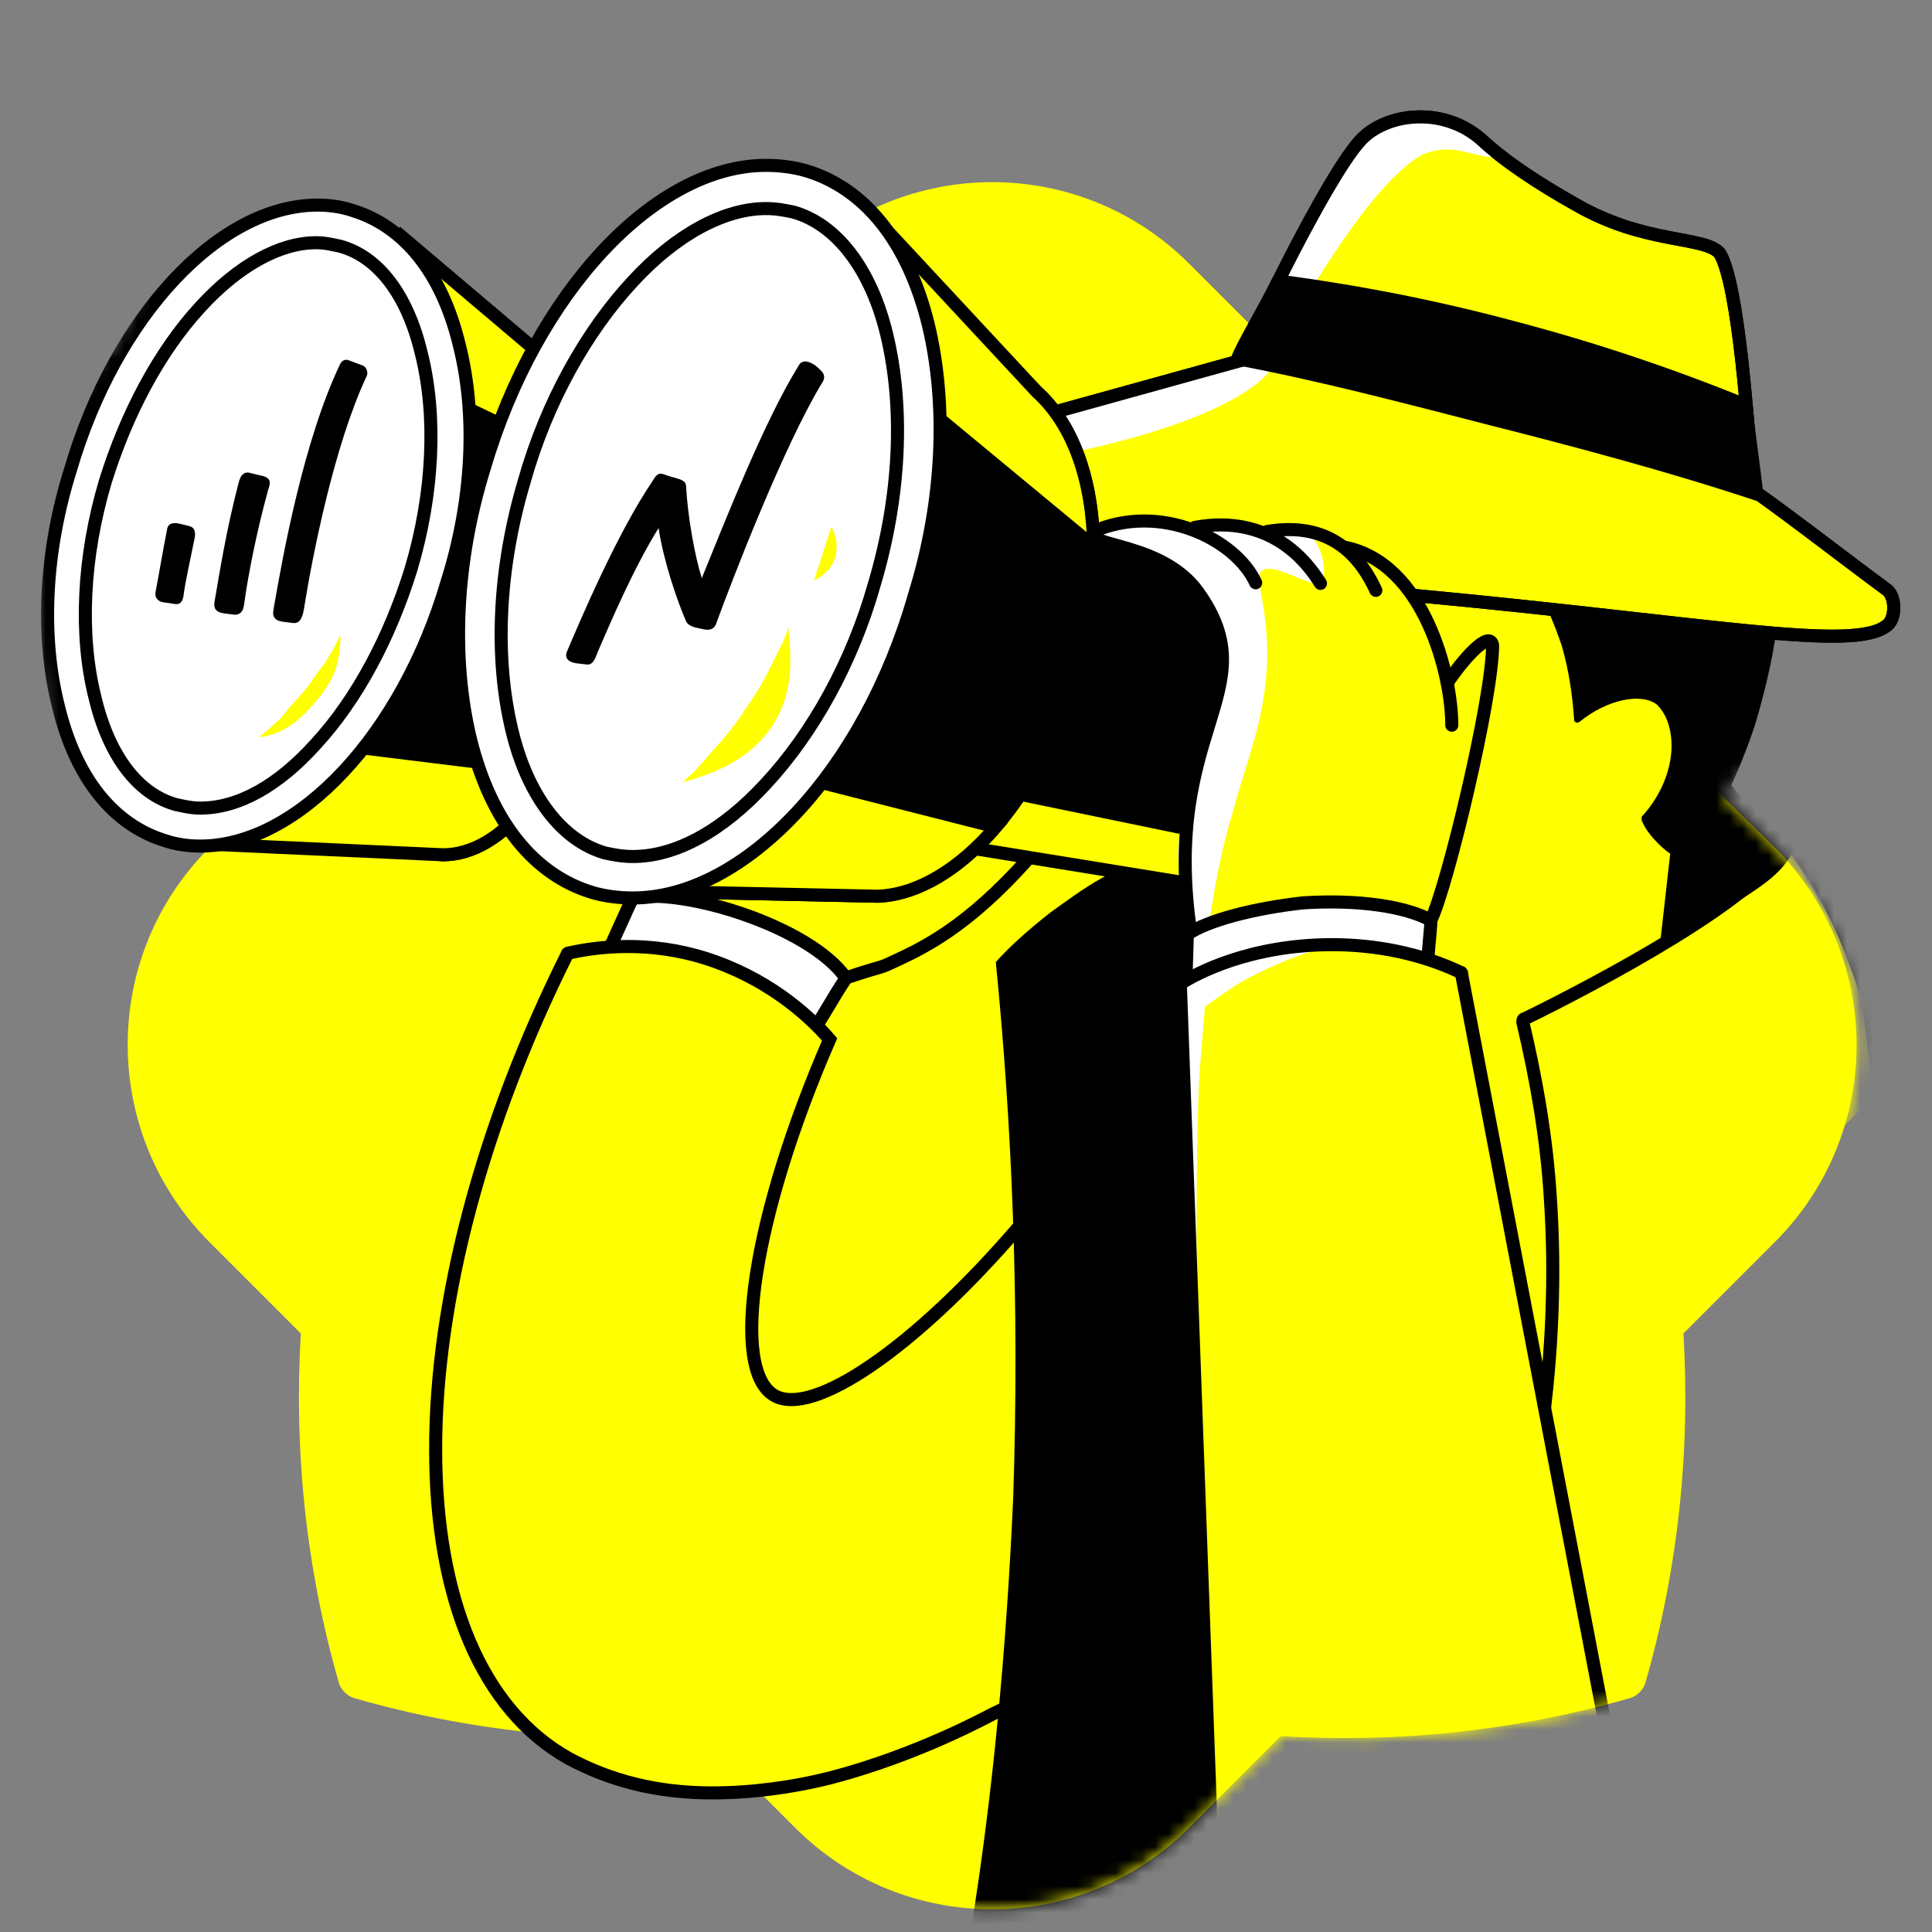 <svg width="148" height="148" viewBox="0 0 148 148" fill="none" xmlns="http://www.w3.org/2000/svg">
<rect x="0" y="0" width="148" height="148" fill="#808080" stroke="none"/>
<path d="M128.96 58.064C129.493 49.071 128.559 40.051 126.051 31.325C125.917 30.791 125.384 30.257 124.85 30.124C116.124 27.615 107.104 26.681 98.111 27.215L91.092 20.197C82.766 11.871 69.263 11.871 60.911 20.197L53.892 27.081C44.899 26.548 35.88 27.482 27.153 29.99C26.62 30.124 26.086 30.657 25.953 31.191C23.444 39.917 22.51 48.937 23.044 57.93L16.026 64.949C7.7 73.275 7.7 86.778 16.026 95.13L23.044 102.149C22.51 111.142 23.444 120.161 25.953 128.888C26.086 129.421 26.62 129.955 27.153 130.088C35.88 132.597 44.899 133.531 53.892 132.997L60.911 140.016C69.237 148.342 82.74 148.342 91.092 140.016L98.111 132.997C107.104 133.531 116.124 132.597 124.85 130.088C125.384 129.955 125.917 129.421 126.051 128.888C128.559 120.161 129.493 111.142 128.96 102.149L135.978 95.13C144.304 86.804 144.304 73.301 135.978 64.949L128.96 58.064Z" fill="#FFFF00"/>
<mask id="mask0_6575_2746" style="mask-type:alpha" maskUnits="userSpaceOnUse" x="1" y="2" width="146" height="145">
<path d="M132.912 59.658C140.117 52.319 148.79 53.307 146.281 44.58C147.082 43.251 136.808 31.504 136.274 31.371C141.427 16.472 115.112 1.48 106.119 2.014L91.093 20.194C82.767 11.868 48.025 6.633 39.672 14.959L23.044 13.892C14.051 13.358 12.452 19.229 8.85 26.167C8.316 26.301 3.913 33.239 3.78 33.773C1.271 42.499 4.18 59.605 4.713 68.598L3.779 71.533C-4.547 79.859 7.7 86.775 16.026 95.127L23.044 102.146C22.51 111.139 23.444 120.159 25.953 128.885C26.086 129.419 26.62 129.952 27.154 130.086C35.88 132.594 44.37 142.519 60.911 140.013C69.237 148.339 82.74 148.339 91.093 140.013L98.111 132.994C107.104 133.528 116.124 132.594 124.85 130.086C125.384 129.952 125.917 129.419 126.051 128.885C128.559 120.159 129.493 111.139 128.96 102.146L135.978 95.127C144.304 86.802 144.304 73.299 135.978 64.946L132.138 61.126L132.912 59.658Z" fill="#C7FA73"/>
</mask>
<g mask="url(#mask0_6575_2746)">
<path d="M52.852 80.05H52.986M52.852 80.05L45.967 74.233C45.834 74.099 45.834 73.966 45.834 73.832L52.852 80.05ZM48.609 67.721C48.609 67.588 48.742 67.588 48.876 67.588L56.161 66.12L78.791 62.678C78.924 62.678 79.058 62.678 79.058 62.811L79.725 64.412C79.725 64.546 79.725 64.679 79.725 64.679C74.814 70.496 71.265 72.365 68.73 73.539C67.022 74.339 68.116 73.805 64.834 74.9" stroke="black" stroke-miterlimit="10"/>
<path d="M74.281 64.679L91.36 67.455L96.003 50.776L92.694 43.758L82.767 40.315L74.281 64.679Z" fill="black"/>
<path d="M92.294 64.279L75.615 60.837L75.482 61.37L74.281 64.68L91.36 67.455L92.294 64.279Z" fill="#FFFF00"/>
<path d="M91.36 67.722L74.281 64.946C74.147 64.946 74.147 64.946 74.147 64.813C74.147 64.68 74.147 64.68 74.147 64.546L82.607 40.182" stroke="black" stroke-miterlimit="10"/>
<path d="M48.476 68.788L48.209 69.322L46.101 73.966L52.986 79.783L62.459 78.689C63.153 77.701 63.713 76.581 64.808 74.926C62.032 70.95 52.319 67.988 48.476 68.788Z" fill="white" stroke="black"/>
<path d="M78.657 94.06C70.705 103.187 62.779 109.004 59.47 107.03C56.028 104.921 57.495 93.793 63.58 79.757C62.379 78.289 59.337 75.113 54.186 73.539C49.543 72.071 45.593 72.738 43.859 73.139C31.156 102.92 30.356 126.75 43.859 134.409C56.294 141.561 74.441 132.034 76.415 130.967C77.75 125.95 79.191 120.906 80.525 115.889L78.657 94.06Z" fill="#FFFF00"/>
<path d="M36.948 127.151C32.438 106.896 41.057 83.867 47.142 72.765C45.674 72.899 44.5 73.032 43.699 73.165C32.865 95.662 31.264 116.05 36.948 127.151Z" fill="white"/>
<path d="M79.325 101.612L78.657 94.06C71.372 102.386 64.087 107.964 60.404 107.43C64.354 109.565 76.923 103.08 79.325 101.612Z" fill="black"/>
<path d="M54.56 137.345C50.317 137.345 46.741 136.411 43.566 134.703C36.948 130.994 33.372 122.534 33.372 111.006C33.372 99.611 36.948 86.135 43.432 73.139C43.432 73.006 43.566 73.006 43.566 73.006C45.941 72.472 49.784 72.072 54.027 73.406C58.67 74.874 61.846 77.649 63.553 79.624C57.736 92.993 55.868 104.895 59.31 106.897C62.219 108.604 70.038 103.321 78.097 93.927C78.231 93.794 78.231 93.794 78.364 93.794C78.497 93.794 78.497 93.927 78.497 94.061L80.339 115.89C80.339 115.89 80.339 115.89 80.339 116.023L78.471 130.033C78.471 130.167 76.122 131.261 76.122 131.261C75.589 131.528 70.305 134.436 63.687 136.171C60.645 136.945 57.469 137.345 54.56 137.345Z" fill="#FFFF00" stroke="black" stroke-miterlimit="10"/>
<path d="M128.96 62.971L129.093 65.746L128.56 71.697L119.033 84.667L121.808 97.369L119.833 109.538L116.925 110.605L107.798 76.848L103.555 68.255V43.757L117.859 44.825L127.519 49.602L130.428 54.885L128.96 62.971Z" fill="#FFFF00"/>
<path d="M143.904 83.599C143.237 80.824 143.424 77.915 142.223 74.74C140.755 70.897 138.353 67.454 136.752 64.546C135.685 68.655 120.207 76.447 116.898 78.182C117.832 82.025 118.606 86.641 119.006 91.818C119.54 98.703 119.006 104.788 118.339 109.564" fill="#FFFF00"/>
<path d="M118.099 109.564C118.899 103.747 119.166 97.796 118.766 91.819C118.499 87.309 117.698 82.692 116.658 78.316C116.658 78.182 116.658 78.049 116.791 78.049C121.941 75.54 135.578 68.388 136.512 64.679C136.512 64.546 136.645 64.546 136.779 64.412C136.912 64.412 137.046 64.412 137.046 64.546C139.206 66.766 141.048 70.63 142.516 74.74C143.584 77.648 143.397 80.691 144.197 83.599" stroke="black" stroke-miterlimit="10"/>
<path d="M117.832 44.825C118.499 46.026 119.3 47.601 119.807 49.469C120.474 51.577 120.741 53.578 120.874 55.019C123.116 53.311 125.784 52.778 127.092 53.685C128.8 54.886 129.067 59.102 125.891 62.678C126.158 63.078 126.558 63.745 127.092 64.279C127.759 64.946 128.56 65.48 128.933 65.747C130.641 63.239 132.509 59.663 133.95 55.153C134.884 52.111 135.418 49.335 135.658 47.067C129.867 46.293 123.783 45.626 117.832 44.825Z" fill="black"/>
<path d="M129.066 66.014C129.066 66.014 128.96 66.014 129.066 66.014C128.132 65.613 127.465 65.08 126.958 64.546C126.425 64.012 126.024 63.478 125.757 62.838C125.757 62.705 125.757 62.571 125.757 62.571C127.465 60.73 128.266 58.328 127.999 56.353C127.866 55.286 127.465 54.512 126.932 53.978C125.731 53.044 123.089 53.578 120.981 55.313C120.847 55.313 120.847 55.446 120.714 55.313C120.58 55.313 120.58 55.179 120.58 55.046C120.447 53.205 120.18 51.337 119.646 49.495C119.113 47.894 118.446 46.319 117.672 44.985C117.672 44.852 117.672 44.718 117.672 44.718C117.672 44.585 117.805 44.585 117.938 44.585L135.951 46.827C136.085 46.827 136.218 46.96 136.218 47.093C135.951 49.869 135.284 52.644 134.51 55.313C133.309 59.022 131.602 62.598 129.493 66.04C129.2 66.014 129.2 66.014 129.066 66.014ZM126.291 62.838C126.558 63.372 126.958 63.772 127.359 64.306C127.892 64.839 128.426 65.24 128.96 65.507C131.068 62.331 132.669 58.889 133.87 55.179C134.67 52.671 135.204 50.029 135.578 47.36L118.365 45.252C119.033 46.586 119.7 48.027 120.073 49.495C120.607 51.203 120.874 52.938 121.007 54.645C123.249 53.044 125.784 52.671 127.225 53.578C127.892 54.112 128.426 55.046 128.559 56.22C128.826 58.328 128.026 60.837 126.291 62.838Z" fill="black"/>
<path d="M48.209 34.765C47.275 31.189 46.741 30.655 44.5 29.481L43.166 28.28L30.596 18.353L15.786 63.879L33.906 65.721C44.633 65.747 49.276 39.142 48.209 34.765Z" fill="black"/>
<path d="M16.32 64.146L33.932 65.48C36.174 65.48 38.442 64.146 40.417 61.638C46.368 54.086 48.743 38.074 47.969 34.765C47.168 31.323 46.501 30.789 44.393 29.748L43.059 28.547L31.023 18.353L16.32 64.146Z" fill="black" stroke="black" stroke-miterlimit="10"/>
<path d="M30.116 28.547L43.058 34.765C43.058 34.765 48.742 38.074 47.968 34.765C47.168 31.323 46.501 30.789 44.393 29.748L43.058 28.547L31.023 18.353L30.116 28.547Z" fill="#FFFF00" stroke="black" stroke-miterlimit="10"/>
<path d="M16.32 64.679L33.932 65.48C36.174 65.48 38.442 64.146 40.417 61.637C46.368 54.085 48.743 38.074 47.969 34.765C47.168 31.322 43.272 59.983 41.164 58.942L18.855 56.193L16.32 64.679Z" fill="#FFFF00" stroke="black" stroke-miterlimit="10"/>
<path d="M81.165 31.456L95.069 27.613C96.27 24.704 101.553 13.843 104.062 10.934C105.903 8.693 110.413 8.026 113.455 10.667C115.163 12.269 117.698 13.976 120.74 15.684C126.024 18.727 130.534 18.059 131.735 19.394C133.203 21.769 133.977 33.163 134.243 37.513C137.419 39.755 141.662 43.064 144.571 45.199C145.238 45.733 145.238 47.387 144.571 47.894C142.062 50.002 131.095 47.734 108.198 45.599" fill="#FFFF00"/>
<path d="M81.165 31.456L95.069 27.613C96.27 24.704 101.553 13.843 104.062 10.934C105.903 8.693 110.413 8.026 113.455 10.667C115.163 12.269 117.698 13.976 120.74 15.684C126.024 18.727 130.534 18.059 131.735 19.394C133.203 21.769 133.977 33.163 134.243 37.513C137.419 39.755 141.662 43.064 144.571 45.199C145.238 45.733 145.238 47.387 144.571 47.894C142.062 50.002 131.095 47.734 108.198 45.599" stroke="black" stroke-miterlimit="10"/>
<path d="M109.239 11.735C111.748 10.801 113.616 12.535 114.923 11.868C114.39 11.468 113.856 11.068 113.456 10.667C110.413 8.026 105.904 8.693 104.062 10.934C101.554 13.843 96.243 24.704 95.069 27.613L80.872 31.296L82.634 34.551C90.586 32.843 95.976 30.415 97.578 28.04C98.512 26.065 99.552 24.064 100.486 22.089C105.13 14.51 107.905 12.269 109.239 11.735Z" fill="white"/>
<path d="M79.591 29.748L65.821 16.512L48.475 67.989L66.061 68.602C66.462 68.602 66.515 68.682 66.915 68.682C67.049 68.682 67.155 68.656 67.289 68.656L67.662 68.122C73.613 67.855 79.751 61.771 82.66 51.977C85.408 42.584 83.941 33.591 79.591 29.748Z" fill="black"/>
<path d="M48.475 68.256L67.262 68.656C73.213 68.389 79.564 61.238 82.34 51.844C84.981 42.718 83.941 34.098 79.431 30.015L66.995 17.633L48.475 68.256Z" fill="black" stroke="black" stroke-miterlimit="10"/>
<path d="M48.475 68.255L67.262 68.656C70.358 68.522 73.533 66.547 76.282 63.345L52.478 57.288L48.475 68.255Z" fill="#FFFF00" stroke="black" stroke-miterlimit="10"/>
<path d="M85.809 66.547C83.834 67.481 82.9 68.148 80.525 69.856C78.817 71.19 77.349 72.498 76.282 73.699C77.483 85.734 78.123 99.504 77.616 114.741C77.083 126.643 76.015 137.638 74.441 147.431C76.949 147.165 79.991 147.165 83.3 147.431C87.677 147.832 91.386 148.766 94.295 149.807C93.628 121.493 92.961 95.928 92.32 67.614L85.809 66.547Z" fill="black"/>
<path d="M114.79 50.642C113.589 49.442 111.481 51.71 111.081 52.35C110.28 48.107 108.038 42.423 102.861 41.489C101.527 40.422 99.552 39.782 96.91 40.288C95.309 39.621 93.201 39.221 90.426 40.022C87.517 39.355 84.715 39.355 84.582 40.155C84.315 41.489 86.556 42.13 91.066 44.398C93.041 46.373 93.842 48.374 93.842 50.482C93.975 54.992 90.933 59.742 90.666 65.186C90.666 66.894 90.853 69.056 91.226 71.03L90.879 75.941L92.134 78.022L109.613 76.955L109.346 74.313C109.213 72.978 109.346 71.537 109.613 70.203C111.748 64.279 115.19 55.686 114.79 50.642Z" fill="#FFFF00"/>
<path d="M97.044 51.176C97.177 48.534 96.804 46.532 96.537 45.092C95.683 41.702 100.219 45.092 101.127 44.691C101.74 44.531 101.474 41.542 100.006 40.742C99.072 40.608 97.711 40.742 97.15 41.089C95.549 40.421 94.642 39.621 91.84 40.421C88.931 39.754 84.288 39.514 84.154 40.315C83.888 41.649 85.969 41.409 90.639 44.558C92.614 46.532 93.415 48.534 93.415 50.642C93.548 55.152 90.506 59.902 90.239 65.346C90.239 67.054 90.773 69.109 91.173 71.083L90.639 75.326L90.906 76.474L92.374 72.765C92.907 68.121 93.708 64.545 94.482 62.037C95.603 57.927 96.777 55.419 97.044 51.176Z" fill="white"/>
<path d="M109.212 74.366C109.212 73.298 109.613 70.496 109.613 70.496C105.236 67.721 93.868 69.029 90.826 71.564V72.364L90.692 76.074L109.746 75.273L109.212 74.366Z" fill="white"/>
<path d="M90.959 71.564L90.826 75.673L109.346 74.873V74.206C109.346 73.272 109.613 71.163 109.613 70.496C107.638 69.429 104.062 68.895 99.819 69.162C96.003 69.589 92.561 70.496 90.959 71.564Z" fill="white" stroke="black" stroke-miterlimit="10"/>
<path d="M101.153 44.692C100.139 43.037 97.311 39.355 91.546 40.395" stroke="black" stroke-miterlimit="10" stroke-linecap="round"/>
<path d="M96.19 44.644C94.679 41.322 88.897 38.431 83.692 40.744C83.114 41.9 89.064 41.541 91.788 45.37C97.18 52.95 88.897 55.779 91.21 71.392" stroke="black" stroke-miterlimit="10" stroke-linecap="round"/>
<path d="M105.396 45.225C103.688 41.516 100.886 40.075 97.07 40.715" stroke="black" stroke-miterlimit="10" stroke-linecap="round"/>
<path d="M111.214 55.553C111.214 51.71 109.106 43.117 102.995 41.917" stroke="black" stroke-miterlimit="10" stroke-linecap="round"/>
<path d="M109.61 70.501C110.871 67.922 114.34 53.466 114.34 49.418C114.081 48.217 112.027 50.574 110.871 52.309" stroke="black" stroke-miterlimit="10" stroke-linecap="round"/>
<path d="M93.201 144.363L90.692 75.941C92.4 74.874 96.51 72.632 102.087 72.632C106.464 72.632 109.906 73.513 111.747 74.74C114.389 89.044 121.274 124.776 124.05 139.053" fill="#FFFF00"/>
<path d="M101.42 72.632C99.713 73.032 97.711 73.833 95.469 75.007C94.269 75.674 93.228 76.475 92.294 77.115C92.16 78.823 92.027 80.558 91.894 82.132C91.226 94.034 92.16 130.567 92.961 141.428C92.427 127.925 91.12 88.617 90.586 75.247C91.92 74.447 93.761 74.18 96.003 73.513C98.111 72.899 99.953 72.632 101.42 72.632Z" fill="white"/>
<path d="M92.934 144.363L90.425 75.541C90.425 75.407 90.425 75.407 90.559 75.274C91.626 74.607 95.709 72.365 102.061 72.365C105.37 72.365 108.812 73.032 111.854 74.473C111.988 74.473 111.988 74.607 111.988 74.74L124.29 139.053" stroke="black" stroke-miterlimit="10"/>
<path d="M63.153 24.784L83.781 41.863C83.701 36.819 82.233 32.55 79.431 30.015L66.996 16.645L63.153 24.784Z" fill="#FFFF00" stroke="black" stroke-miterlimit="10"/>
<path d="M80.925 31.536L95.069 27.613C96.27 24.704 101.554 13.843 104.062 10.934C105.903 8.693 110.413 8.026 113.455 10.667C115.163 12.269 117.698 13.976 120.741 15.684C126.024 18.727 130.534 18.059 131.735 19.394C133.203 21.769 133.977 33.163 134.244 37.513C137.419 39.755 141.662 43.064 144.571 45.199C145.238 45.733 145.238 47.387 144.571 47.894C142.063 50.002 131.095 47.734 108.198 45.599" stroke="black" stroke-miterlimit="10"/>
<path d="M58.669 15.577C59.47 15.577 60.137 15.71 60.911 15.844C64.354 16.911 66.996 20.354 68.33 25.504C69.664 31.055 69.397 37.94 67.396 44.691C65.688 50.776 62.619 56.219 59.07 60.169C55.627 63.878 51.918 65.853 48.609 65.853C47.809 65.853 47.141 65.719 46.367 65.586C42.925 64.519 40.283 61.076 38.949 55.926C37.614 50.375 37.881 43.49 39.883 36.739C41.591 30.654 44.66 25.211 48.209 21.261C51.651 17.578 55.361 15.577 58.669 15.577Z" fill="#FFFF00"/>
<path d="M63.286 17.045C62.619 16.645 59.844 15.844 59.177 15.577C59.043 15.577 58.777 15.577 58.643 15.577C55.334 15.577 51.625 17.552 48.182 21.261C44.606 25.104 41.564 30.654 39.856 36.739C38.015 43.223 37.615 49.708 38.656 55.125L40.363 56.326L41.431 56.993C38.949 46.826 50.718 17.819 63.286 17.045Z" fill="white"/>
<path d="M51.918 66.547C50.984 66.547 50.21 66.414 49.41 66.147C41.457 63.772 38.282 50.936 42.258 37.3C45.834 25.131 53.893 16.645 61.311 16.645C62.245 16.645 63.019 16.779 63.82 17.046C65.661 17.579 67.262 18.753 68.597 20.221C66.995 17.046 64.62 14.804 61.578 13.87C60.644 13.603 59.737 13.47 58.803 13.47C50.717 13.47 41.857 22.863 38.015 36.099C33.638 50.91 37.081 64.946 45.834 67.588C46.768 67.855 47.675 67.989 48.609 67.989C50.85 67.989 53.119 67.321 55.36 66.014C54.16 66.281 52.985 66.547 51.918 66.547Z" fill="black"/>
<path d="M48.476 68.255C47.542 68.255 46.501 68.121 45.567 67.855C41.324 66.52 38.015 62.571 36.574 56.46C35.106 50.509 35.373 43.224 37.508 35.938C41.351 22.702 50.21 13.176 58.563 13.176C59.497 13.176 60.538 13.309 61.472 13.576C64.38 14.51 66.889 16.752 68.624 20.061C68.624 20.194 68.624 20.327 68.49 20.461C68.357 20.594 68.223 20.461 68.09 20.461C66.755 18.86 65.181 17.819 63.447 17.285C62.646 17.018 61.845 16.885 60.938 16.885C57.495 16.885 53.653 18.86 50.21 22.569C46.768 26.278 43.859 31.562 42.124 37.38C40.283 43.864 39.883 50.482 41.191 55.9C42.525 61.183 45.3 64.759 49.01 65.827C50.851 66.36 52.719 66.227 54.827 65.56C54.96 65.56 55.094 65.56 55.227 65.693C55.227 65.827 55.227 65.96 55.094 66.093C53.119 67.588 50.717 68.255 48.476 68.255ZM58.67 13.736C54.827 13.736 50.584 15.978 46.901 19.954C43.059 24.063 40.016 29.747 38.175 36.099C33.799 50.803 37.241 64.679 45.861 67.214C46.795 67.481 47.702 67.615 48.636 67.615C50.104 67.615 51.678 67.214 53.279 66.547C51.945 66.68 50.637 66.547 49.436 66.28C45.46 65.079 42.551 61.37 41.217 55.953C39.883 50.536 40.15 43.784 42.151 37.166C45.727 24.997 53.786 16.244 61.472 16.244C62.406 16.244 63.313 16.378 64.114 16.645C65.314 17.045 66.355 17.579 67.423 18.353C65.822 16.244 63.98 14.643 61.739 13.976C60.511 13.869 59.604 13.736 58.67 13.736Z" fill="black"/>
<path d="M70.838 24.837C69.237 18.753 66.061 14.643 61.712 13.309C60.778 13.042 59.737 12.909 58.803 12.909C50.343 12.909 41.324 22.569 37.481 35.939C35.373 43.224 34.972 50.509 36.547 56.593C38.148 62.678 41.324 66.787 45.673 68.122C46.608 68.388 47.648 68.522 48.582 68.522C57.042 68.522 66.061 58.862 69.904 45.492C72.039 38.207 72.306 30.922 70.838 24.837ZM48.475 65.346C47.808 65.346 47.008 65.213 46.367 65.079C43.058 64.145 40.683 60.837 39.349 55.819C38.015 50.269 38.282 43.651 40.283 36.899C41.991 30.948 44.926 25.505 48.475 21.689C51.785 18.113 55.36 16.138 58.536 16.138C59.203 16.138 60.004 16.271 60.644 16.405C63.953 17.339 66.328 20.648 67.663 25.665C68.997 31.215 68.73 37.833 66.729 44.585C65.021 50.536 62.085 55.98 58.509 59.796C55.227 63.372 51.651 65.346 48.475 65.346Z" fill="white"/>
<path d="M48.476 68.788C47.408 68.788 46.367 68.655 45.434 68.388C40.924 67.054 37.614 62.971 36.04 56.62C34.572 50.535 34.839 43.117 37.108 35.832C41.084 22.329 50.21 12.668 58.67 12.668C59.737 12.668 60.778 12.802 61.712 13.069C66.222 14.403 69.531 18.486 71.105 24.837C72.573 30.921 72.306 38.34 70.038 45.625C66.222 58.995 57.068 68.788 48.476 68.788ZM48.476 65.613C47.675 65.613 47.008 65.48 46.367 65.346C43.058 64.412 40.416 60.97 39.216 55.953C37.881 50.402 38.148 43.651 40.15 36.899C41.858 30.815 44.926 25.371 48.476 21.555C51.785 17.952 55.494 15.977 58.67 15.977C59.47 15.977 60.137 16.111 60.778 16.244C64.087 17.178 66.729 20.621 67.93 25.638C69.264 31.188 68.997 37.94 66.996 44.691C65.288 50.776 62.219 56.219 58.67 60.036C55.361 63.638 51.785 65.613 48.476 65.613Z" fill="white" stroke="black" stroke-miterlimit="10"/>
<path d="M25.313 18.487C25.98 18.487 26.647 18.62 27.288 18.754C30.33 19.688 32.571 22.596 33.639 27.08C34.84 31.99 34.573 37.807 32.838 43.758C31.237 49.042 28.729 53.819 25.553 57.128C22.644 60.303 19.335 62.038 16.56 62.038C15.893 62.038 15.226 61.904 14.585 61.771C11.543 60.837 9.301 57.928 8.234 53.445C7.033 48.535 7.3 42.717 9.035 36.767C10.636 31.483 13.144 26.706 16.32 23.397C19.229 20.221 22.404 18.487 25.313 18.487Z" fill="#FFFF00"/>
<path d="M29.022 19.554C28.488 19.154 27.821 18.887 27.314 18.754C26.647 18.62 25.98 18.487 25.339 18.487C22.431 18.487 19.255 20.195 16.346 23.397C13.171 26.839 10.662 31.616 9.061 36.767C7.353 42.717 7.086 48.668 8.261 53.445C9.195 54.379 10.235 55.286 11.169 56.22C9.568 48.401 16.587 21.796 29.022 19.554Z" fill="white"/>
<path d="M19.495 62.705C18.694 62.705 18.027 62.571 17.253 62.438C10.368 60.463 7.593 49.202 11.036 37.433C14.078 26.839 21.229 19.421 27.581 19.421C28.381 19.421 29.048 19.554 29.822 19.687C31.423 20.221 32.864 21.155 33.932 22.463C32.464 19.687 30.489 17.686 27.848 16.912C27.047 16.645 26.246 16.512 25.473 16.512C18.427 16.512 10.742 24.571 7.433 36.099C3.59 48.935 6.632 61.237 14.184 63.372C14.985 63.639 15.786 63.772 16.559 63.772C18.534 63.772 20.536 63.105 22.377 62.064C21.336 62.438 20.402 62.705 19.495 62.705Z" fill="black"/>
<path d="M16.453 64.145C15.652 64.145 14.745 64.012 13.944 63.745C10.235 62.677 7.46 59.102 6.126 53.818C4.791 48.667 5.192 42.289 6.926 36.072C10.369 24.544 18.054 16.218 25.179 16.218C25.98 16.218 26.887 16.351 27.688 16.618C30.329 17.418 32.464 19.393 33.905 22.302C33.905 22.435 33.905 22.569 33.772 22.702C33.639 22.836 33.505 22.702 33.372 22.702C32.171 21.368 30.863 20.461 29.395 19.927C28.728 19.66 27.928 19.66 27.287 19.66C24.245 19.66 20.936 21.368 18.027 24.57C14.985 27.879 12.477 32.389 11.009 37.406C9.301 43.09 9.034 48.801 10.208 53.417C11.409 58.061 13.784 61.103 16.96 62.01C18.561 62.411 20.269 62.411 21.977 61.877C22.11 61.877 22.244 61.877 22.377 62.01C22.377 62.144 22.377 62.277 22.244 62.411C20.402 63.638 18.428 64.145 16.453 64.145ZM25.313 16.911C22.003 16.911 18.428 18.886 15.119 22.329C11.81 25.904 9.168 30.788 7.433 36.365C3.724 49.068 6.633 61.103 14.051 63.371C14.852 63.638 15.652 63.772 16.426 63.772C17.627 63.772 18.935 63.505 20.136 62.971C19.068 63.104 18.027 62.971 16.96 62.704C13.518 61.637 11.009 58.461 9.808 53.711C8.607 48.934 8.874 43.117 10.609 37.433C13.651 26.838 20.803 19.313 27.421 19.313C28.221 19.313 29.022 19.447 29.662 19.58C30.596 19.847 31.504 20.381 32.304 20.914C30.97 19.206 29.395 18.006 27.527 17.338C26.887 17.045 26.113 16.911 25.313 16.911Z" fill="black"/>
<path d="M34.786 26.572C33.452 21.288 30.543 17.712 26.7 16.512C25.899 16.245 24.992 16.111 24.058 16.111C16.64 16.111 8.847 24.571 5.538 36.099C3.697 42.45 3.43 48.801 4.604 54.112C5.939 59.396 8.847 62.971 12.69 64.172C13.491 64.439 14.398 64.573 15.332 64.573C22.751 64.573 30.543 56.113 33.852 44.585C35.853 38.074 36.12 31.723 34.786 26.572ZM13.624 61.37C10.849 60.57 8.714 57.661 7.673 53.418C6.472 48.641 6.739 42.824 8.474 37.006C10.075 31.856 12.583 27.079 15.626 23.77C18.374 20.755 21.576 19.02 24.218 19.02C24.885 19.02 25.419 19.154 25.926 19.287C28.701 20.088 30.836 22.996 31.877 27.239C33.078 32.016 32.811 37.834 31.076 43.651C29.475 48.801 26.967 53.578 23.925 56.887C20.509 60.57 16.8 62.171 13.624 61.37Z" fill="white"/>
<path d="M15.332 64.813C14.398 64.813 13.491 64.68 12.69 64.413C8.714 63.212 5.805 59.636 4.471 54.085C3.136 48.802 3.403 42.317 5.405 35.966C8.847 24.197 16.8 15.711 24.325 15.711C25.259 15.711 26.166 15.845 26.967 16.112C30.943 17.312 33.852 20.888 35.186 26.439C36.52 31.723 36.254 38.207 34.252 44.559C30.836 56.22 22.884 64.813 15.332 64.813ZM15.332 61.904C14.665 61.904 14.131 61.771 13.491 61.638C10.582 60.837 8.34 57.928 7.273 53.418C6.072 48.642 6.339 42.691 8.073 36.873C9.674 31.723 12.183 26.946 15.358 23.504C18.267 20.328 21.443 18.593 24.218 18.593C24.885 18.593 25.419 18.727 26.059 18.86C28.968 19.661 31.21 22.57 32.277 27.079C33.478 31.856 33.211 37.807 31.477 43.625C29.876 48.775 27.367 53.552 24.192 56.994C21.309 60.197 18.267 61.904 15.332 61.904Z" fill="white" stroke="black" stroke-miterlimit="10"/>
<path d="M136.939 64.76V64.733V64.706C136.992 64.066 136.512 63.532 135.978 63.132C135.418 62.731 134.644 62.385 133.843 62.118C133.043 61.851 132.325 60.165 131.604 60.059C131.257 60.005 130.801 61.424 130.507 61.424C130.241 61.397 129.974 61.424 129.787 61.45L129.707 61.477L129.654 61.531C129.413 61.691 129.253 61.851 129.173 62.038C129.066 62.251 129.12 62.411 129.147 62.491C129.12 62.518 129.066 62.598 128.88 62.731L128.746 62.812L128.72 62.972L127.812 71.057L127.732 71.751L128.319 71.378C129.066 70.897 129.84 70.444 130.614 69.99C131.762 69.323 132.856 68.656 133.817 68.015C134.617 67.481 135.311 66.975 135.845 66.441C136.378 65.907 136.805 65.347 136.939 64.76Z" fill="black" stroke="black"/>
<path d="M133.71 31.189C128.56 29.081 122.582 27.079 115.83 25.238C109.346 23.53 103.261 22.463 97.818 21.662C96.617 24.171 95.576 26.439 95.042 27.48C100.993 28.547 107.344 29.855 114.096 31.589C121.248 33.431 127.999 35.432 134.217 37.54C134.11 36.099 133.843 33.724 133.71 31.189Z" fill="black"/>
<path d="M134.58 37.852C127.828 35.611 120.607 33.697 113.856 31.99C107.638 30.388 101.153 28.68 94.802 27.48C95.203 26.412 96.583 24.171 97.918 21.529C104.002 22.329 110.013 23.503 115.964 25.105C122.048 26.706 127.946 28.68 133.763 31.056C133.924 33.057 134.313 35.477 134.58 37.852Z" fill="black" stroke="black" stroke-miterlimit="10" stroke-linecap="round" stroke-linejoin="round"/>
<path d="M26.086 48.667C26.086 49.602 25.953 50.509 25.686 51.309C25.419 52.11 24.885 52.91 24.352 53.551C23.818 54.218 23.151 54.885 22.51 55.392C21.843 55.926 20.909 56.326 20.002 56.46C20.002 56.46 20.002 56.46 19.868 56.46C20.135 56.193 20.536 55.926 20.802 55.659C21.069 55.392 21.47 55.125 21.736 54.725C22.27 54.058 22.804 53.524 23.338 52.884C23.871 52.217 24.272 51.55 24.805 50.909C25.072 50.509 25.206 50.242 25.472 49.842C25.686 49.468 25.819 49.068 26.086 48.667C26.086 48.667 25.953 48.667 26.086 48.667Z" fill="#FFFF00"/>
<path d="M62.112 48.401C62.112 48.801 62.245 49.068 62.245 49.468C62.245 49.869 62.245 50.136 62.245 50.403C62.245 51.07 62.112 51.737 61.845 52.244C61.445 53.445 60.911 54.619 60.137 55.686C59.47 56.754 58.536 57.661 57.495 58.462C56.962 58.862 56.428 59.262 55.894 59.529C55.627 59.663 55.361 59.796 54.96 59.929C54.693 60.063 54.293 60.196 54.026 60.196C54.026 60.196 53.893 60.196 53.893 60.063C53.893 60.063 53.893 60.063 53.893 59.929C54.293 59.529 54.827 59.129 55.227 58.595C55.627 58.195 56.028 57.661 56.428 57.261C57.228 56.327 58.029 55.419 58.67 54.352C59.337 53.418 60.004 52.377 60.511 51.31C60.778 50.776 61.045 50.242 61.312 49.709C61.578 49.175 61.845 48.641 61.979 48.001C61.979 48.268 61.979 48.268 62.112 48.401C62.112 48.268 62.112 48.268 62.112 48.401Z" fill="white"/>
<path d="M65.287 40.342C65.554 40.876 65.688 41.276 65.688 41.676C65.688 42.077 65.688 42.477 65.554 42.744C65.421 43.144 65.287 43.411 65.021 43.678C64.754 43.945 64.487 44.212 63.953 44.478L64.087 43.945L64.22 43.411C64.353 43.011 64.487 42.744 64.487 42.344C64.62 41.943 64.754 41.676 64.887 41.276L65.021 40.742L65.287 40.342C65.287 40.209 65.154 40.209 65.287 40.342C65.287 40.342 65.287 40.209 65.287 40.342Z" fill="white"/>
<path d="M13.869 46.129C13.968 46.013 14.033 45.815 14.053 45.664C14.198 44.55 14.539 43.054 14.891 41.319C14.936 41.096 14.976 40.861 14.899 40.646C14.891 40.621 14.881 40.596 14.87 40.572C14.752 40.315 14.419 40.281 14.144 40.212L13.905 40.152C13.63 40.083 13.334 40.02 13.077 40.139C13.054 40.15 13.032 40.162 13.011 40.174C12.812 40.293 12.8 40.563 12.755 40.79C12.425 42.458 12.188 43.941 11.958 45.122C11.914 45.351 11.859 45.6 11.976 45.801C12.029 45.894 12.11 45.977 12.227 46.045C12.351 46.118 12.495 46.142 12.638 46.16L12.984 46.203C13.31 46.244 13.657 46.38 13.869 46.129Z" fill="black"/>
<path d="M26.06 27.88C23.248 33.761 21.658 42.609 20.977 46.543C20.932 46.803 20.87 47.09 21.02 47.308C21.032 47.325 21.045 47.343 21.06 47.36C21.258 47.591 21.595 47.619 21.898 47.657L22.51 47.734C22.538 47.734 22.566 47.732 22.594 47.729C23.079 47.678 23.213 47.088 23.29 46.606C23.926 42.625 25.584 34.146 28.088 28.814C28.221 28.547 28.088 28.146 27.821 28.013L26.753 27.613C26.46 27.479 26.193 27.613 26.06 27.88Z" fill="black"/>
<path d="M18.674 36.282C18.411 36.447 18.333 36.784 18.254 37.085C17.329 40.639 16.825 43.836 16.469 45.892C16.423 46.159 16.358 46.455 16.515 46.676C16.526 46.691 16.537 46.705 16.55 46.72C16.748 46.951 17.085 46.979 17.387 47.017L18 47.093C18.152 47.093 18.303 47.051 18.43 46.941C18.658 46.743 18.686 46.409 18.727 46.11C19.016 44.043 19.626 40.865 20.538 37.542C20.607 37.292 20.737 37.018 20.622 36.785C20.473 36.485 20.078 36.458 19.753 36.377L19.174 36.233C18.974 36.166 18.808 36.199 18.674 36.282Z" fill="black"/>
<path d="M61.178 28.013C58.536 32.256 55.494 40.048 53.759 44.291C53.226 42.583 52.692 39.648 52.559 37.273C52.559 37.109 52.508 36.996 52.408 36.902C52.263 36.766 52.062 36.711 51.871 36.653L51.111 36.425C50.92 36.368 50.729 36.257 50.533 36.294C50.452 36.309 50.375 36.348 50.309 36.406C50.182 36.516 50.109 36.674 50.014 36.813C47.282 40.817 44.455 47.51 43.405 49.975C43.36 50.112 43.361 50.233 43.392 50.338C43.51 50.73 44.014 50.799 44.421 50.844L45.007 50.909C45.01 50.909 45.013 50.909 45.017 50.909C45.501 50.903 45.642 50.281 45.834 49.837C46.831 47.543 48.521 43.56 50.45 40.449C50.851 43.09 51.918 46.133 52.559 47.6C52.575 47.638 52.6 47.676 52.631 47.713C52.815 47.936 53.103 48.033 53.385 48.095L53.664 48.157C53.993 48.231 54.367 48.317 54.632 48.108C54.711 48.046 54.778 47.965 54.827 47.867C56.028 44.558 60.111 33.964 63.046 29.214C63.179 28.947 63.179 28.68 62.913 28.413C62.646 28.146 62.426 27.906 61.979 27.746C61.575 27.602 61.312 27.746 61.178 28.013Z" fill="black"/>
<path d="M60.378 48.001C60.609 50.279 60.821 52.742 59.405 55.2C57.74 58.091 54.779 59.248 52.292 59.929C52.692 59.529 53.226 59.129 53.626 58.595C54.027 58.195 54.427 57.661 54.827 57.261C55.628 56.327 56.428 55.419 57.069 54.352C57.736 53.418 58.403 52.377 58.91 51.31C59.177 50.776 59.444 50.242 59.711 49.709C59.977 49.175 60.244 48.641 60.378 48.001Z" fill="#FFFF00"/>
<path d="M63.686 40.342C63.953 40.876 64.087 41.276 64.087 41.676C64.087 42.077 64.087 42.477 63.953 42.744C63.82 43.144 63.686 43.411 63.419 43.678C63.153 43.945 62.886 44.212 62.352 44.478C62.486 44.078 63.553 40.742 63.686 40.342Z" fill="#FFFF00"/>
</g>
</svg>
